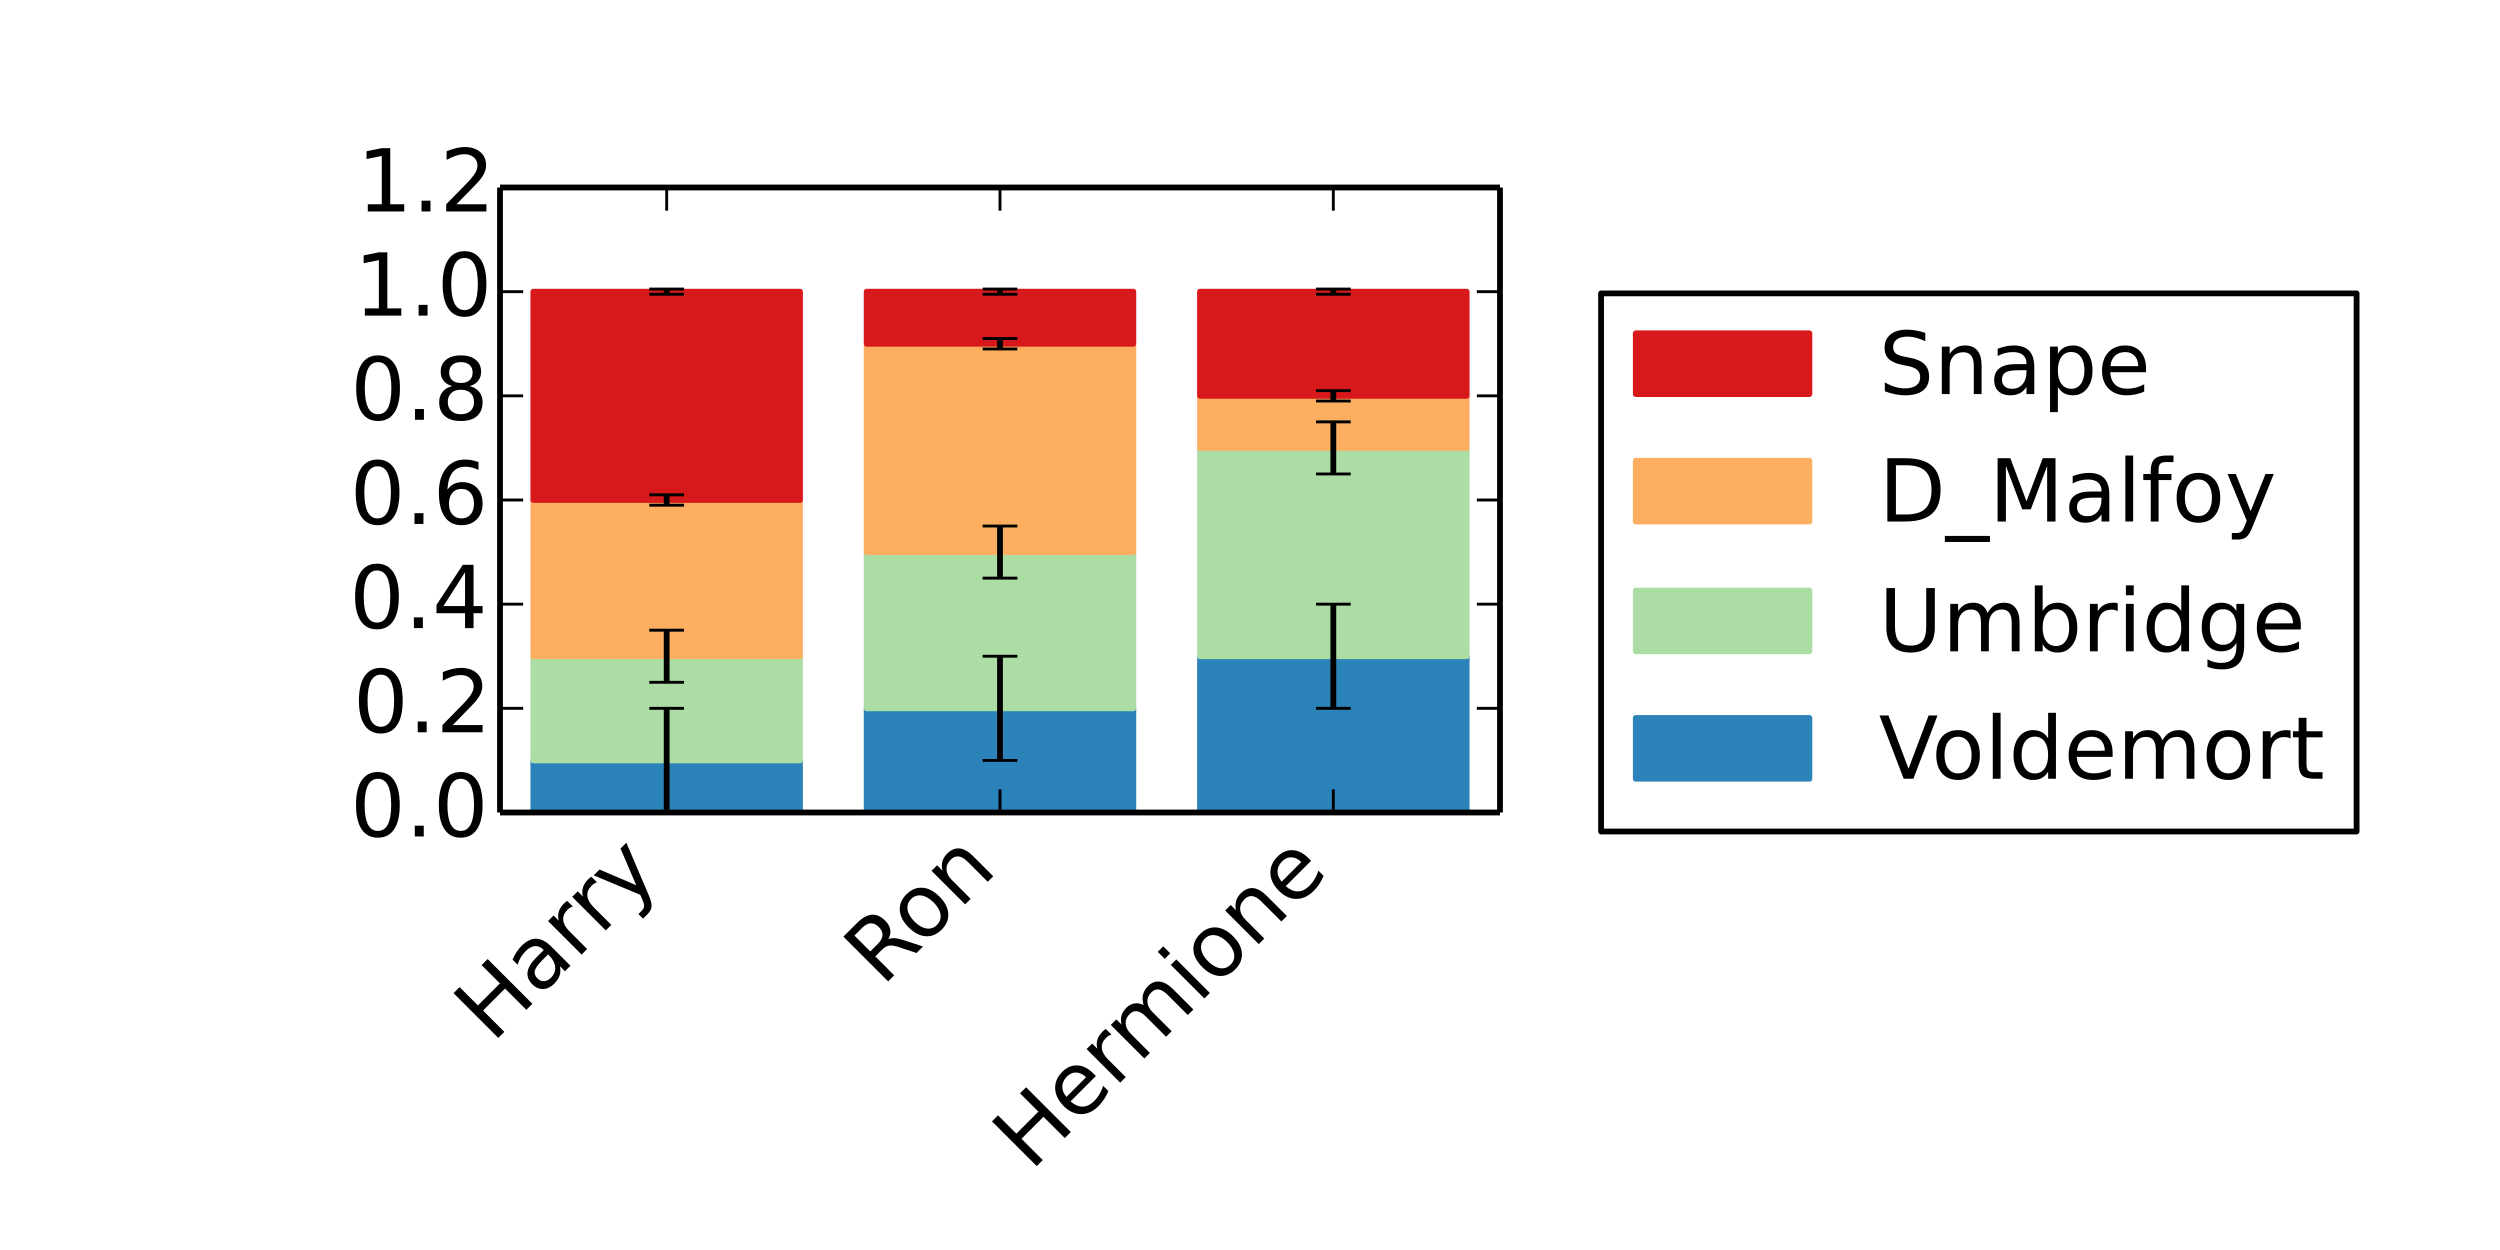 <?xml version="1.0" encoding="utf-8" standalone="no"?>
<!DOCTYPE svg PUBLIC "-//W3C//DTD SVG 1.1//EN"
  "http://www.w3.org/Graphics/SVG/1.1/DTD/svg11.dtd">
<!-- Created with matplotlib (http://matplotlib.org/) -->
<svg height="216pt" version="1.1" viewBox="0 0 432 216" width="432pt" xmlns="http://www.w3.org/2000/svg" xmlns:xlink="http://www.w3.org/1999/xlink">
 <defs>
  <style type="text/css">
*{stroke-linecap:butt;stroke-linejoin:round;}
  </style>
 </defs>
 <g id="figure_1">
  <g id="patch_1">
   <path d="
M0 216
L432 216
L432 0
L0 0
z
" style="fill:#ffffff;"/>
  </g>
  <g id="axes_1">
   <g id="patch_2">
    <path d="
M86.4 140.4
L259.2 140.4
L259.2 32.4
L86.4 32.4
z
" style="fill:#ffffff;"/>
   </g>
   <g id="patch_3">
    <path clip-path="url(#p3def531245)" d="
M92.16 140.4
L138.24 140.4
L138.24 131.4
L92.16 131.4
z
" style="fill:#2b83ba;stroke:#2b83ba;"/>
   </g>
   <g id="patch_4">
    <path clip-path="url(#p3def531245)" d="
M149.76 140.4
L195.84 140.4
L195.84 122.4
L149.76 122.4
z
" style="fill:#2b83ba;stroke:#2b83ba;"/>
   </g>
   <g id="patch_5">
    <path clip-path="url(#p3def531245)" d="
M207.36 140.4
L253.44 140.4
L253.44 113.4
L207.36 113.4
z
" style="fill:#2b83ba;stroke:#2b83ba;"/>
   </g>
   <g id="patch_6">
    <path clip-path="url(#p3def531245)" d="
M92.16 131.4
L138.24 131.4
L138.24 113.4
L92.16 113.4
z
" style="fill:#abdda4;stroke:#abdda4;"/>
   </g>
   <g id="patch_7">
    <path clip-path="url(#p3def531245)" d="
M149.76 122.4
L195.84 122.4
L195.84 95.4
L149.76 95.4
z
" style="fill:#abdda4;stroke:#abdda4;"/>
   </g>
   <g id="patch_8">
    <path clip-path="url(#p3def531245)" d="
M207.36 113.4
L253.44 113.4
L253.44 77.4
L207.36 77.4
z
" style="fill:#abdda4;stroke:#abdda4;"/>
   </g>
   <g id="patch_9">
    <path clip-path="url(#p3def531245)" d="
M92.16 113.4
L138.24 113.4
L138.24 86.4
L92.16 86.4
z
" style="fill:#fdae61;stroke:#fdae61;"/>
   </g>
   <g id="patch_10">
    <path clip-path="url(#p3def531245)" d="
M149.76 95.4
L195.84 95.4
L195.84 59.4
L149.76 59.4
z
" style="fill:#fdae61;stroke:#fdae61;"/>
   </g>
   <g id="patch_11">
    <path clip-path="url(#p3def531245)" d="
M207.36 77.4
L253.44 77.4
L253.44 68.4
L207.36 68.4
z
" style="fill:#fdae61;stroke:#fdae61;"/>
   </g>
   <g id="patch_12">
    <path clip-path="url(#p3def531245)" d="
M92.16 86.4
L138.24 86.4
L138.24 50.4
L92.16 50.4
z
" style="fill:#d7191c;stroke:#d7191c;"/>
   </g>
   <g id="patch_13">
    <path clip-path="url(#p3def531245)" d="
M149.76 59.4
L195.84 59.4
L195.84 50.4
L149.76 50.4
z
" style="fill:#d7191c;stroke:#d7191c;"/>
   </g>
   <g id="patch_14">
    <path clip-path="url(#p3def531245)" d="
M207.36 68.4
L253.44 68.4
L253.44 50.4
L207.36 50.4
z
" style="fill:#d7191c;stroke:#d7191c;"/>
   </g>
   <g id="LineCollection_1">
    <defs>
     <path d="
M115.2 -75.6
L115.2 -93.6" id="C0_0_e98a245f7b"/>
     <path d="
M172.8 -84.6
L172.8 -102.6" id="C0_1_cd72f1c1bf"/>
     <path d="
M230.4 -93.6
L230.4 -111.6" id="C0_2_489c707bd3"/>
    </defs>
    <g clip-path="url(#p3def531245)">
     <use style="fill:none;stroke:#000000;" x="0.0" xlink:href="#C0_0_e98a245f7b" y="216.0"/>
    </g>
    <g clip-path="url(#p3def531245)">
     <use style="fill:none;stroke:#000000;" x="0.0" xlink:href="#C0_1_cd72f1c1bf" y="216.0"/>
    </g>
    <g clip-path="url(#p3def531245)">
     <use style="fill:none;stroke:#000000;" x="0.0" xlink:href="#C0_2_489c707bd3" y="216.0"/>
    </g>
   </g>
   <g id="LineCollection_2">
    <defs>
     <path d="
M115.2 -98.1
L115.2 -107.1" id="C1_0_5de318c19c"/>
     <path d="
M172.8 -116.1
L172.8 -125.1" id="C1_1_32ecaf8433"/>
     <path d="
M230.4 -134.1
L230.4 -143.1" id="C1_2_8df26175ef"/>
    </defs>
    <g clip-path="url(#p3def531245)">
     <use style="fill:none;stroke:#000000;" x="0.0" xlink:href="#C1_0_5de318c19c" y="216.0"/>
    </g>
    <g clip-path="url(#p3def531245)">
     <use style="fill:none;stroke:#000000;" x="0.0" xlink:href="#C1_1_32ecaf8433" y="216.0"/>
    </g>
    <g clip-path="url(#p3def531245)">
     <use style="fill:none;stroke:#000000;" x="0.0" xlink:href="#C1_2_8df26175ef" y="216.0"/>
    </g>
   </g>
   <g id="LineCollection_3">
    <defs>
     <path d="
M115.2 -128.7
L115.2 -130.5" id="C2_0_6df9c77723"/>
     <path d="
M172.8 -155.7
L172.8 -157.5" id="C2_1_a529b15192"/>
     <path d="
M230.4 -146.7
L230.4 -148.5" id="C2_2_120168fdb9"/>
    </defs>
    <g clip-path="url(#p3def531245)">
     <use style="fill:none;stroke:#000000;" x="0.0" xlink:href="#C2_0_6df9c77723" y="216.0"/>
    </g>
    <g clip-path="url(#p3def531245)">
     <use style="fill:none;stroke:#000000;" x="0.0" xlink:href="#C2_1_a529b15192" y="216.0"/>
    </g>
    <g clip-path="url(#p3def531245)">
     <use style="fill:none;stroke:#000000;" x="0.0" xlink:href="#C2_2_120168fdb9" y="216.0"/>
    </g>
   </g>
   <g id="LineCollection_4">
    <defs>
     <path d="
M115.2 -165.15
L115.2 -166.05" id="C3_0_a282ef9059"/>
     <path d="
M172.8 -165.15
L172.8 -166.05" id="C3_1_e8ec425379"/>
     <path d="
M230.4 -165.15
L230.4 -166.05" id="C3_2_1ae2024e5a"/>
    </defs>
    <g clip-path="url(#p3def531245)">
     <use style="fill:none;stroke:#000000;" x="0.0" xlink:href="#C3_0_a282ef9059" y="216.0"/>
    </g>
    <g clip-path="url(#p3def531245)">
     <use style="fill:none;stroke:#000000;" x="0.0" xlink:href="#C3_1_e8ec425379" y="216.0"/>
    </g>
    <g clip-path="url(#p3def531245)">
     <use style="fill:none;stroke:#000000;" x="0.0" xlink:href="#C3_2_1ae2024e5a" y="216.0"/>
    </g>
   </g>
   <g id="line2d_1">
    <defs>
     <path d="
M3 1.83697e-16
L-3 -1.83697e-16" id="m81edfc9aba" style="stroke:#000000;stroke-width:0.5;"/>
    </defs>
    <g clip-path="url(#p3def531245)">
     <use style="stroke:#000000;stroke-width:0.5;" x="115.2" xlink:href="#m81edfc9aba" y="140.4"/>
     <use style="stroke:#000000;stroke-width:0.5;" x="172.8" xlink:href="#m81edfc9aba" y="131.4"/>
     <use style="stroke:#000000;stroke-width:0.5;" x="230.4" xlink:href="#m81edfc9aba" y="122.4"/>
    </g>
   </g>
   <g id="line2d_2">
    <g clip-path="url(#p3def531245)">
     <use style="stroke:#000000;stroke-width:0.5;" x="115.2" xlink:href="#m81edfc9aba" y="122.4"/>
     <use style="stroke:#000000;stroke-width:0.5;" x="172.8" xlink:href="#m81edfc9aba" y="113.4"/>
     <use style="stroke:#000000;stroke-width:0.5;" x="230.4" xlink:href="#m81edfc9aba" y="104.4"/>
    </g>
   </g>
   <g id="line2d_3">
    <g clip-path="url(#p3def531245)">
     <use style="stroke:#000000;stroke-width:0.5;" x="115.2" xlink:href="#m81edfc9aba" y="117.9"/>
     <use style="stroke:#000000;stroke-width:0.5;" x="172.8" xlink:href="#m81edfc9aba" y="99.9"/>
     <use style="stroke:#000000;stroke-width:0.5;" x="230.4" xlink:href="#m81edfc9aba" y="81.9"/>
    </g>
   </g>
   <g id="line2d_4">
    <g clip-path="url(#p3def531245)">
     <use style="stroke:#000000;stroke-width:0.5;" x="115.2" xlink:href="#m81edfc9aba" y="108.9"/>
     <use style="stroke:#000000;stroke-width:0.5;" x="172.8" xlink:href="#m81edfc9aba" y="90.9"/>
     <use style="stroke:#000000;stroke-width:0.5;" x="230.4" xlink:href="#m81edfc9aba" y="72.9"/>
    </g>
   </g>
   <g id="line2d_5">
    <g clip-path="url(#p3def531245)">
     <use style="stroke:#000000;stroke-width:0.5;" x="115.2" xlink:href="#m81edfc9aba" y="87.3"/>
     <use style="stroke:#000000;stroke-width:0.5;" x="172.8" xlink:href="#m81edfc9aba" y="60.3"/>
     <use style="stroke:#000000;stroke-width:0.5;" x="230.4" xlink:href="#m81edfc9aba" y="69.3"/>
    </g>
   </g>
   <g id="line2d_6">
    <g clip-path="url(#p3def531245)">
     <use style="stroke:#000000;stroke-width:0.5;" x="115.2" xlink:href="#m81edfc9aba" y="85.5"/>
     <use style="stroke:#000000;stroke-width:0.5;" x="172.8" xlink:href="#m81edfc9aba" y="58.5"/>
     <use style="stroke:#000000;stroke-width:0.5;" x="230.4" xlink:href="#m81edfc9aba" y="67.5"/>
    </g>
   </g>
   <g id="line2d_7">
    <g clip-path="url(#p3def531245)">
     <use style="stroke:#000000;stroke-width:0.5;" x="115.2" xlink:href="#m81edfc9aba" y="50.85"/>
     <use style="stroke:#000000;stroke-width:0.5;" x="172.8" xlink:href="#m81edfc9aba" y="50.85"/>
     <use style="stroke:#000000;stroke-width:0.5;" x="230.4" xlink:href="#m81edfc9aba" y="50.85"/>
    </g>
   </g>
   <g id="line2d_8">
    <g clip-path="url(#p3def531245)">
     <use style="stroke:#000000;stroke-width:0.5;" x="115.2" xlink:href="#m81edfc9aba" y="49.95"/>
     <use style="stroke:#000000;stroke-width:0.5;" x="172.8" xlink:href="#m81edfc9aba" y="49.95"/>
     <use style="stroke:#000000;stroke-width:0.5;" x="230.4" xlink:href="#m81edfc9aba" y="49.95"/>
    </g>
   </g>
   <g id="matplotlib.axis_1">
    <g id="xtick_1">
     <g id="line2d_9">
      <defs>
       <path d="
M0 0
L0 -4" id="m93b0483c22" style="stroke:#000000;stroke-width:0.5;"/>
      </defs>
      <g>
       <use style="stroke:#000000;stroke-width:0.5;" x="115.2" xlink:href="#m93b0483c22" y="140.4"/>
      </g>
     </g>
     <g id="line2d_10">
      <defs>
       <path d="
M0 0
L0 4" id="m741efc42ff" style="stroke:#000000;stroke-width:0.5;"/>
      </defs>
      <g>
       <use style="stroke:#000000;stroke-width:0.5;" x="115.2" xlink:href="#m741efc42ff" y="32.4"/>
      </g>
     </g>
     <g id="text_1">
      <!-- Harry -->
      <defs>
       <path d="
M41.109 46.297
Q39.594 47.172 37.812 47.578
Q36.031 48 33.891 48
Q26.266 48 22.188 43.047
Q18.109 38.094 18.109 28.812
L18.109 0
L9.078 0
L9.078 54.688
L18.109 54.688
L18.109 46.188
Q20.953 51.172 25.484 53.578
Q30.031 56 36.531 56
Q37.453 56 38.578 55.875
Q39.703 55.766 41.062 55.516
z
" id="BitstreamVeraSans-Roman-72"/>
       <path d="
M32.172 -5.078
Q28.375 -14.844 24.75 -17.812
Q21.141 -20.797 15.094 -20.797
L7.906 -20.797
L7.906 -13.281
L13.188 -13.281
Q16.891 -13.281 18.938 -11.516
Q21 -9.766 23.484 -3.219
L25.094 0.875
L2.984 54.688
L12.5 54.688
L29.594 11.922
L46.688 54.688
L56.203 54.688
z
" id="BitstreamVeraSans-Roman-79"/>
       <path d="
M34.281 27.484
Q23.391 27.484 19.188 25
Q14.984 22.516 14.984 16.5
Q14.984 11.719 18.141 8.906
Q21.297 6.109 26.703 6.109
Q34.188 6.109 38.703 11.406
Q43.219 16.703 43.219 25.484
L43.219 27.484
z

M52.203 31.203
L52.203 0
L43.219 0
L43.219 8.297
Q40.141 3.328 35.547 0.953
Q30.953 -1.422 24.312 -1.422
Q15.922 -1.422 10.953 3.297
Q6 8.016 6 15.922
Q6 25.141 12.172 29.828
Q18.359 34.516 30.609 34.516
L43.219 34.516
L43.219 35.406
Q43.219 41.609 39.141 45
Q35.062 48.391 27.688 48.391
Q23 48.391 18.547 47.266
Q14.109 46.141 10.016 43.891
L10.016 52.203
Q14.938 54.109 19.578 55.047
Q24.219 56 28.609 56
Q40.484 56 46.344 49.844
Q52.203 43.703 52.203 31.203" id="BitstreamVeraSans-Roman-61"/>
       <path d="
M9.812 72.906
L19.672 72.906
L19.672 43.016
L55.516 43.016
L55.516 72.906
L65.375 72.906
L65.375 0
L55.516 0
L55.516 34.719
L19.672 34.719
L19.672 0
L9.812 0
z
" id="BitstreamVeraSans-Roman-48"/>
      </defs>
      <g transform="translate(85.062 180.391)rotate(-45.0)scale(0.15 -0.15)">
       <use xlink:href="#BitstreamVeraSans-Roman-48"/>
       <use x="75.195" xlink:href="#BitstreamVeraSans-Roman-61"/>
       <use x="136.475" xlink:href="#BitstreamVeraSans-Roman-72"/>
       <use x="175.838" xlink:href="#BitstreamVeraSans-Roman-72"/>
       <use x="216.951" xlink:href="#BitstreamVeraSans-Roman-79"/>
      </g>
     </g>
    </g>
    <g id="xtick_2">
     <g id="line2d_11">
      <g>
       <use style="stroke:#000000;stroke-width:0.5;" x="172.8" xlink:href="#m93b0483c22" y="140.4"/>
      </g>
     </g>
     <g id="line2d_12">
      <g>
       <use style="stroke:#000000;stroke-width:0.5;" x="172.8" xlink:href="#m741efc42ff" y="32.4"/>
      </g>
     </g>
     <g id="text_2">
      <!-- Ron -->
      <defs>
       <path d="
M54.891 33.016
L54.891 0
L45.906 0
L45.906 32.719
Q45.906 40.484 42.875 44.328
Q39.844 48.188 33.797 48.188
Q26.516 48.188 22.312 43.547
Q18.109 38.922 18.109 30.906
L18.109 0
L9.078 0
L9.078 54.688
L18.109 54.688
L18.109 46.188
Q21.344 51.125 25.703 53.562
Q30.078 56 35.797 56
Q45.219 56 50.047 50.172
Q54.891 44.344 54.891 33.016" id="BitstreamVeraSans-Roman-6e"/>
       <path d="
M44.391 34.188
Q47.562 33.109 50.562 29.594
Q53.562 26.078 56.594 19.922
L66.609 0
L56 0
L46.688 18.703
Q43.062 26.031 39.672 28.422
Q36.281 30.812 30.422 30.812
L19.672 30.812
L19.672 0
L9.812 0
L9.812 72.906
L32.078 72.906
Q44.578 72.906 50.734 67.672
Q56.891 62.453 56.891 51.906
Q56.891 45.016 53.688 40.469
Q50.484 35.938 44.391 34.188
M19.672 64.797
L19.672 38.922
L32.078 38.922
Q39.203 38.922 42.844 42.219
Q46.484 45.516 46.484 51.906
Q46.484 58.297 42.844 61.547
Q39.203 64.797 32.078 64.797
z
" id="BitstreamVeraSans-Roman-52"/>
       <path d="
M30.609 48.391
Q23.391 48.391 19.188 42.75
Q14.984 37.109 14.984 27.297
Q14.984 17.484 19.156 11.844
Q23.344 6.203 30.609 6.203
Q37.797 6.203 41.984 11.859
Q46.188 17.531 46.188 27.297
Q46.188 37.016 41.984 42.703
Q37.797 48.391 30.609 48.391
M30.609 56
Q42.328 56 49.016 48.375
Q55.719 40.766 55.719 27.297
Q55.719 13.875 49.016 6.219
Q42.328 -1.422 30.609 -1.422
Q18.844 -1.422 12.172 6.219
Q5.516 13.875 5.516 27.297
Q5.516 40.766 12.172 48.375
Q18.844 56 30.609 56" id="BitstreamVeraSans-Roman-6f"/>
      </defs>
      <g transform="translate(152.43 170.623)rotate(-45.0)scale(0.15 -0.15)">
       <use xlink:href="#BitstreamVeraSans-Roman-52"/>
       <use x="64.982" xlink:href="#BitstreamVeraSans-Roman-6f"/>
       <use x="126.164" xlink:href="#BitstreamVeraSans-Roman-6e"/>
      </g>
     </g>
    </g>
    <g id="xtick_3">
     <g id="line2d_13">
      <g>
       <use style="stroke:#000000;stroke-width:0.5;" x="230.4" xlink:href="#m93b0483c22" y="140.4"/>
      </g>
     </g>
     <g id="line2d_14">
      <g>
       <use style="stroke:#000000;stroke-width:0.5;" x="230.4" xlink:href="#m741efc42ff" y="32.4"/>
      </g>
     </g>
     <g id="text_3">
      <!-- Hermione -->
      <defs>
       <path d="
M56.203 29.594
L56.203 25.203
L14.891 25.203
Q15.484 15.922 20.484 11.062
Q25.484 6.203 34.422 6.203
Q39.594 6.203 44.453 7.469
Q49.312 8.734 54.109 11.281
L54.109 2.781
Q49.266 0.734 44.188 -0.344
Q39.109 -1.422 33.891 -1.422
Q20.797 -1.422 13.156 6.188
Q5.516 13.812 5.516 26.812
Q5.516 40.234 12.766 48.109
Q20.016 56 32.328 56
Q43.359 56 49.781 48.891
Q56.203 41.797 56.203 29.594
M47.219 32.234
Q47.125 39.594 43.094 43.984
Q39.062 48.391 32.422 48.391
Q24.906 48.391 20.391 44.141
Q15.875 39.891 15.188 32.172
z
" id="BitstreamVeraSans-Roman-65"/>
       <path d="
M52 44.188
Q55.375 50.25 60.062 53.125
Q64.75 56 71.094 56
Q79.641 56 84.281 50.016
Q88.922 44.047 88.922 33.016
L88.922 0
L79.891 0
L79.891 32.719
Q79.891 40.578 77.094 44.375
Q74.312 48.188 68.609 48.188
Q61.625 48.188 57.562 43.547
Q53.516 38.922 53.516 30.906
L53.516 0
L44.484 0
L44.484 32.719
Q44.484 40.625 41.703 44.406
Q38.922 48.188 33.109 48.188
Q26.219 48.188 22.156 43.531
Q18.109 38.875 18.109 30.906
L18.109 0
L9.078 0
L9.078 54.688
L18.109 54.688
L18.109 46.188
Q21.188 51.219 25.484 53.609
Q29.781 56 35.688 56
Q41.656 56 45.828 52.969
Q50 49.953 52 44.188" id="BitstreamVeraSans-Roman-6d"/>
       <path d="
M9.422 54.688
L18.406 54.688
L18.406 0
L9.422 0
z

M9.422 75.984
L18.406 75.984
L18.406 64.594
L9.422 64.594
z
" id="BitstreamVeraSans-Roman-69"/>
      </defs>
      <g transform="translate(178.106 202.547)rotate(-45.0)scale(0.15 -0.15)">
       <use xlink:href="#BitstreamVeraSans-Roman-48"/>
       <use x="75.195" xlink:href="#BitstreamVeraSans-Roman-65"/>
       <use x="136.719" xlink:href="#BitstreamVeraSans-Roman-72"/>
       <use x="176.082" xlink:href="#BitstreamVeraSans-Roman-6d"/>
       <use x="273.494" xlink:href="#BitstreamVeraSans-Roman-69"/>
       <use x="301.277" xlink:href="#BitstreamVeraSans-Roman-6f"/>
       <use x="362.459" xlink:href="#BitstreamVeraSans-Roman-6e"/>
       <use x="425.838" xlink:href="#BitstreamVeraSans-Roman-65"/>
      </g>
     </g>
    </g>
   </g>
   <g id="matplotlib.axis_2">
    <g id="ytick_1">
     <g id="line2d_15">
      <defs>
       <path d="
M0 0
L4 0" id="m728421d6d4" style="stroke:#000000;stroke-width:0.5;"/>
      </defs>
      <g>
       <use style="stroke:#000000;stroke-width:0.5;" x="86.4" xlink:href="#m728421d6d4" y="140.4"/>
      </g>
     </g>
     <g id="line2d_16">
      <defs>
       <path d="
M0 0
L-4 0" id="mcb0005524f" style="stroke:#000000;stroke-width:0.5;"/>
      </defs>
      <g>
       <use style="stroke:#000000;stroke-width:0.5;" x="259.2" xlink:href="#mcb0005524f" y="140.4"/>
      </g>
     </g>
     <g id="text_4">
      <!-- 0.0 -->
      <defs>
       <path d="
M31.781 66.406
Q24.172 66.406 20.328 58.906
Q16.5 51.422 16.5 36.375
Q16.5 21.391 20.328 13.891
Q24.172 6.391 31.781 6.391
Q39.453 6.391 43.281 13.891
Q47.125 21.391 47.125 36.375
Q47.125 51.422 43.281 58.906
Q39.453 66.406 31.781 66.406
M31.781 74.219
Q44.047 74.219 50.516 64.516
Q56.984 54.828 56.984 36.375
Q56.984 17.969 50.516 8.266
Q44.047 -1.422 31.781 -1.422
Q19.531 -1.422 13.062 8.266
Q6.594 17.969 6.594 36.375
Q6.594 54.828 13.062 64.516
Q19.531 74.219 31.781 74.219" id="BitstreamVeraSans-Roman-30"/>
       <path d="
M10.688 12.406
L21 12.406
L21 0
L10.688 0
z
" id="BitstreamVeraSans-Roman-2e"/>
      </defs>
      <g transform="translate(60.53 144.539)scale(0.15 -0.15)">
       <use xlink:href="#BitstreamVeraSans-Roman-30"/>
       <use x="63.623" xlink:href="#BitstreamVeraSans-Roman-2e"/>
       <use x="95.41" xlink:href="#BitstreamVeraSans-Roman-30"/>
      </g>
     </g>
    </g>
    <g id="ytick_2">
     <g id="line2d_17">
      <g>
       <use style="stroke:#000000;stroke-width:0.5;" x="86.4" xlink:href="#m728421d6d4" y="122.4"/>
      </g>
     </g>
     <g id="line2d_18">
      <g>
       <use style="stroke:#000000;stroke-width:0.5;" x="259.2" xlink:href="#mcb0005524f" y="122.4"/>
      </g>
     </g>
     <g id="text_5">
      <!-- 0.2 -->
      <defs>
       <path d="
M19.188 8.297
L53.609 8.297
L53.609 0
L7.328 0
L7.328 8.297
Q12.938 14.109 22.625 23.891
Q32.328 33.688 34.812 36.531
Q39.547 41.844 41.422 45.531
Q43.312 49.219 43.312 52.781
Q43.312 58.594 39.234 62.25
Q35.156 65.922 28.609 65.922
Q23.969 65.922 18.812 64.312
Q13.672 62.703 7.812 59.422
L7.812 69.391
Q13.766 71.781 18.938 73
Q24.125 74.219 28.422 74.219
Q39.75 74.219 46.484 68.547
Q53.219 62.891 53.219 53.422
Q53.219 48.922 51.531 44.891
Q49.859 40.875 45.406 35.406
Q44.188 33.984 37.641 27.219
Q31.109 20.453 19.188 8.297" id="BitstreamVeraSans-Roman-32"/>
      </defs>
      <g transform="translate(61.037 126.539)scale(0.15 -0.15)">
       <use xlink:href="#BitstreamVeraSans-Roman-30"/>
       <use x="63.623" xlink:href="#BitstreamVeraSans-Roman-2e"/>
       <use x="95.41" xlink:href="#BitstreamVeraSans-Roman-32"/>
      </g>
     </g>
    </g>
    <g id="ytick_3">
     <g id="line2d_19">
      <g>
       <use style="stroke:#000000;stroke-width:0.5;" x="86.4" xlink:href="#m728421d6d4" y="104.4"/>
      </g>
     </g>
     <g id="line2d_20">
      <g>
       <use style="stroke:#000000;stroke-width:0.5;" x="259.2" xlink:href="#mcb0005524f" y="104.4"/>
      </g>
     </g>
     <g id="text_6">
      <!-- 0.4 -->
      <defs>
       <path d="
M37.797 64.312
L12.891 25.391
L37.797 25.391
z

M35.203 72.906
L47.609 72.906
L47.609 25.391
L58.016 25.391
L58.016 17.188
L47.609 17.188
L47.609 0
L37.797 0
L37.797 17.188
L4.891 17.188
L4.891 26.703
z
" id="BitstreamVeraSans-Roman-34"/>
      </defs>
      <g transform="translate(60.376 108.539)scale(0.15 -0.15)">
       <use xlink:href="#BitstreamVeraSans-Roman-30"/>
       <use x="63.623" xlink:href="#BitstreamVeraSans-Roman-2e"/>
       <use x="95.41" xlink:href="#BitstreamVeraSans-Roman-34"/>
      </g>
     </g>
    </g>
    <g id="ytick_4">
     <g id="line2d_21">
      <g>
       <use style="stroke:#000000;stroke-width:0.5;" x="86.4" xlink:href="#m728421d6d4" y="86.4"/>
      </g>
     </g>
     <g id="line2d_22">
      <g>
       <use style="stroke:#000000;stroke-width:0.5;" x="259.2" xlink:href="#mcb0005524f" y="86.4"/>
      </g>
     </g>
     <g id="text_7">
      <!-- 0.6 -->
      <defs>
       <path d="
M33.016 40.375
Q26.375 40.375 22.484 35.828
Q18.609 31.297 18.609 23.391
Q18.609 15.531 22.484 10.953
Q26.375 6.391 33.016 6.391
Q39.656 6.391 43.531 10.953
Q47.406 15.531 47.406 23.391
Q47.406 31.297 43.531 35.828
Q39.656 40.375 33.016 40.375
M52.594 71.297
L52.594 62.312
Q48.875 64.062 45.094 64.984
Q41.312 65.922 37.594 65.922
Q27.828 65.922 22.672 59.328
Q17.531 52.734 16.797 39.406
Q19.672 43.656 24.016 45.922
Q28.375 48.188 33.594 48.188
Q44.578 48.188 50.953 41.516
Q57.328 34.859 57.328 23.391
Q57.328 12.156 50.688 5.359
Q44.047 -1.422 33.016 -1.422
Q20.359 -1.422 13.672 8.266
Q6.984 17.969 6.984 36.375
Q6.984 53.656 15.188 63.938
Q23.391 74.219 37.203 74.219
Q40.922 74.219 44.703 73.484
Q48.484 72.75 52.594 71.297" id="BitstreamVeraSans-Roman-36"/>
      </defs>
      <g transform="translate(60.479 90.539)scale(0.15 -0.15)">
       <use xlink:href="#BitstreamVeraSans-Roman-30"/>
       <use x="63.623" xlink:href="#BitstreamVeraSans-Roman-2e"/>
       <use x="95.41" xlink:href="#BitstreamVeraSans-Roman-36"/>
      </g>
     </g>
    </g>
    <g id="ytick_5">
     <g id="line2d_23">
      <g>
       <use style="stroke:#000000;stroke-width:0.5;" x="86.4" xlink:href="#m728421d6d4" y="68.4"/>
      </g>
     </g>
     <g id="line2d_24">
      <g>
       <use style="stroke:#000000;stroke-width:0.5;" x="259.2" xlink:href="#mcb0005524f" y="68.4"/>
      </g>
     </g>
     <g id="text_8">
      <!-- 0.8 -->
      <defs>
       <path d="
M31.781 34.625
Q24.75 34.625 20.719 30.859
Q16.703 27.094 16.703 20.516
Q16.703 13.922 20.719 10.156
Q24.75 6.391 31.781 6.391
Q38.812 6.391 42.859 10.172
Q46.922 13.969 46.922 20.516
Q46.922 27.094 42.891 30.859
Q38.875 34.625 31.781 34.625
M21.922 38.812
Q15.578 40.375 12.031 44.719
Q8.5 49.078 8.5 55.328
Q8.5 64.062 14.719 69.141
Q20.953 74.219 31.781 74.219
Q42.672 74.219 48.875 69.141
Q55.078 64.062 55.078 55.328
Q55.078 49.078 51.531 44.719
Q48 40.375 41.703 38.812
Q48.828 37.156 52.797 32.312
Q56.781 27.484 56.781 20.516
Q56.781 9.906 50.312 4.234
Q43.844 -1.422 31.781 -1.422
Q19.734 -1.422 13.25 4.234
Q6.781 9.906 6.781 20.516
Q6.781 27.484 10.781 32.312
Q14.797 37.156 21.922 38.812
M18.312 54.391
Q18.312 48.734 21.844 45.562
Q25.391 42.391 31.781 42.391
Q38.141 42.391 41.719 45.562
Q45.312 48.734 45.312 54.391
Q45.312 60.062 41.719 63.234
Q38.141 66.406 31.781 66.406
Q25.391 66.406 21.844 63.234
Q18.312 60.062 18.312 54.391" id="BitstreamVeraSans-Roman-38"/>
      </defs>
      <g transform="translate(60.561 72.539)scale(0.15 -0.15)">
       <use xlink:href="#BitstreamVeraSans-Roman-30"/>
       <use x="63.623" xlink:href="#BitstreamVeraSans-Roman-2e"/>
       <use x="95.41" xlink:href="#BitstreamVeraSans-Roman-38"/>
      </g>
     </g>
    </g>
    <g id="ytick_6">
     <g id="line2d_25">
      <g>
       <use style="stroke:#000000;stroke-width:0.5;" x="86.4" xlink:href="#m728421d6d4" y="50.4"/>
      </g>
     </g>
     <g id="line2d_26">
      <g>
       <use style="stroke:#000000;stroke-width:0.5;" x="259.2" xlink:href="#mcb0005524f" y="50.4"/>
      </g>
     </g>
     <g id="text_9">
      <!-- 1.0 -->
      <defs>
       <path d="
M12.406 8.297
L28.516 8.297
L28.516 63.922
L10.984 60.406
L10.984 69.391
L28.422 72.906
L38.281 72.906
L38.281 8.297
L54.391 8.297
L54.391 0
L12.406 0
z
" id="BitstreamVeraSans-Roman-31"/>
      </defs>
      <g transform="translate(61.189 54.539)scale(0.15 -0.15)">
       <use xlink:href="#BitstreamVeraSans-Roman-31"/>
       <use x="63.623" xlink:href="#BitstreamVeraSans-Roman-2e"/>
       <use x="95.41" xlink:href="#BitstreamVeraSans-Roman-30"/>
      </g>
     </g>
    </g>
    <g id="ytick_7">
     <g id="line2d_27">
      <g>
       <use style="stroke:#000000;stroke-width:0.5;" x="86.4" xlink:href="#m728421d6d4" y="32.4"/>
      </g>
     </g>
     <g id="line2d_28">
      <g>
       <use style="stroke:#000000;stroke-width:0.5;" x="259.2" xlink:href="#mcb0005524f" y="32.4"/>
      </g>
     </g>
     <g id="text_10">
      <!-- 1.2 -->
      <g transform="translate(61.695 36.539)scale(0.15 -0.15)">
       <use xlink:href="#BitstreamVeraSans-Roman-31"/>
       <use x="63.623" xlink:href="#BitstreamVeraSans-Roman-2e"/>
       <use x="95.41" xlink:href="#BitstreamVeraSans-Roman-32"/>
      </g>
     </g>
    </g>
   </g>
   <g id="patch_15">
    <path d="
M86.4 32.4
L259.2 32.4" style="fill:none;stroke:#000000;"/>
   </g>
   <g id="patch_16">
    <path d="
M259.2 140.4
L259.2 32.4" style="fill:none;stroke:#000000;"/>
   </g>
   <g id="patch_17">
    <path d="
M86.4 140.4
L259.2 140.4" style="fill:none;stroke:#000000;"/>
   </g>
   <g id="patch_18">
    <path d="
M86.4 140.4
L86.4 32.4" style="fill:none;stroke:#000000;"/>
   </g>
   <g id="legend_1">
    <g id="patch_19">
     <path d="
M276.664 143.686
L407.22 143.686
L407.22 50.7
L276.664 50.7
L276.664 143.686
z
" style="fill:#ffffff;stroke:#000000;"/>
    </g>
    <g id="patch_20">
     <path d="
M282.664 68.098
L312.664 68.098
L312.664 57.598
L282.664 57.598
z
" style="fill:#d7191c;stroke:#d7191c;"/>
    </g>
    <g id="text_11">
     <!-- Snape -->
     <defs>
      <path d="
M53.516 70.516
L53.516 60.891
Q47.906 63.578 42.922 64.891
Q37.938 66.219 33.297 66.219
Q25.25 66.219 20.875 63.094
Q16.5 59.969 16.5 54.203
Q16.5 49.359 19.406 46.891
Q22.312 44.438 30.422 42.922
L36.375 41.703
Q47.406 39.594 52.656 34.297
Q57.906 29 57.906 20.125
Q57.906 9.516 50.797 4.047
Q43.703 -1.422 29.984 -1.422
Q24.812 -1.422 18.969 -0.25
Q13.141 0.922 6.891 3.219
L6.891 13.375
Q12.891 10.016 18.656 8.297
Q24.422 6.594 29.984 6.594
Q38.422 6.594 43.016 9.906
Q47.609 13.234 47.609 19.391
Q47.609 24.75 44.312 27.781
Q41.016 30.812 33.5 32.328
L27.484 33.5
Q16.453 35.688 11.516 40.375
Q6.594 45.062 6.594 53.422
Q6.594 63.094 13.406 68.656
Q20.219 74.219 32.172 74.219
Q37.312 74.219 42.625 73.281
Q47.953 72.359 53.516 70.516" id="BitstreamVeraSans-Roman-53"/>
      <path d="
M18.109 8.203
L18.109 -20.797
L9.078 -20.797
L9.078 54.688
L18.109 54.688
L18.109 46.391
Q20.953 51.266 25.266 53.625
Q29.594 56 35.594 56
Q45.562 56 51.781 48.094
Q58.016 40.188 58.016 27.297
Q58.016 14.406 51.781 6.484
Q45.562 -1.422 35.594 -1.422
Q29.594 -1.422 25.266 0.953
Q20.953 3.328 18.109 8.203
M48.688 27.297
Q48.688 37.203 44.609 42.844
Q40.531 48.484 33.406 48.484
Q26.266 48.484 22.188 42.844
Q18.109 37.203 18.109 27.297
Q18.109 17.391 22.188 11.75
Q26.266 6.109 33.406 6.109
Q40.531 6.109 44.609 11.75
Q48.688 17.391 48.688 27.297" id="BitstreamVeraSans-Roman-70"/>
     </defs>
     <g transform="translate(324.664 68.098)scale(0.15 -0.15)">
      <use xlink:href="#BitstreamVeraSans-Roman-53"/>
      <use x="63.477" xlink:href="#BitstreamVeraSans-Roman-6e"/>
      <use x="126.855" xlink:href="#BitstreamVeraSans-Roman-61"/>
      <use x="188.135" xlink:href="#BitstreamVeraSans-Roman-70"/>
      <use x="251.611" xlink:href="#BitstreamVeraSans-Roman-65"/>
     </g>
    </g>
    <g id="patch_21">
     <path d="
M282.664 90.115
L312.664 90.115
L312.664 79.615
L282.664 79.615
z
" style="fill:#fdae61;stroke:#fdae61;"/>
    </g>
    <g id="text_12">
     <!-- D_Malfoy -->
     <defs>
      <path d="
M9.812 72.906
L24.516 72.906
L43.109 23.297
L61.812 72.906
L76.516 72.906
L76.516 0
L66.891 0
L66.891 64.016
L48.094 14.016
L38.188 14.016
L19.391 64.016
L19.391 0
L9.812 0
z
" id="BitstreamVeraSans-Roman-4d"/>
      <path d="
M19.672 64.797
L19.672 8.109
L31.594 8.109
Q46.688 8.109 53.688 14.938
Q60.688 21.781 60.688 36.531
Q60.688 51.172 53.688 57.984
Q46.688 64.797 31.594 64.797
z

M9.812 72.906
L30.078 72.906
Q51.266 72.906 61.172 64.094
Q71.094 55.281 71.094 36.531
Q71.094 17.672 61.125 8.828
Q51.172 0 30.078 0
L9.812 0
z
" id="BitstreamVeraSans-Roman-44"/>
      <path d="
M37.109 75.984
L37.109 68.5
L28.516 68.5
Q23.688 68.5 21.797 66.547
Q19.922 64.594 19.922 59.516
L19.922 54.688
L34.719 54.688
L34.719 47.703
L19.922 47.703
L19.922 0
L10.891 0
L10.891 47.703
L2.297 47.703
L2.297 54.688
L10.891 54.688
L10.891 58.5
Q10.891 67.625 15.141 71.797
Q19.391 75.984 28.609 75.984
z
" id="BitstreamVeraSans-Roman-66"/>
      <path d="
M9.422 75.984
L18.406 75.984
L18.406 0
L9.422 0
z
" id="BitstreamVeraSans-Roman-6c"/>
      <path d="
M50.984 -16.609
L50.984 -23.578
L-0.984 -23.578
L-0.984 -16.609
z
" id="BitstreamVeraSans-Roman-5f"/>
     </defs>
     <g transform="translate(324.664 90.115)scale(0.15 -0.15)">
      <use xlink:href="#BitstreamVeraSans-Roman-44"/>
      <use x="77.002" xlink:href="#BitstreamVeraSans-Roman-5f"/>
      <use x="127.002" xlink:href="#BitstreamVeraSans-Roman-4d"/>
      <use x="213.281" xlink:href="#BitstreamVeraSans-Roman-61"/>
      <use x="274.561" xlink:href="#BitstreamVeraSans-Roman-6c"/>
      <use x="302.344" xlink:href="#BitstreamVeraSans-Roman-66"/>
      <use x="337.549" xlink:href="#BitstreamVeraSans-Roman-6f"/>
      <use x="398.73" xlink:href="#BitstreamVeraSans-Roman-79"/>
     </g>
    </g>
    <g id="patch_22">
     <path d="
M282.664 112.549
L312.664 112.549
L312.664 102.049
L282.664 102.049
z
" style="fill:#abdda4;stroke:#abdda4;"/>
    </g>
    <g id="text_13">
     <!-- Umbridge -->
     <defs>
      <path d="
M45.406 46.391
L45.406 75.984
L54.391 75.984
L54.391 0
L45.406 0
L45.406 8.203
Q42.578 3.328 38.25 0.953
Q33.938 -1.422 27.875 -1.422
Q17.969 -1.422 11.734 6.484
Q5.516 14.406 5.516 27.297
Q5.516 40.188 11.734 48.094
Q17.969 56 27.875 56
Q33.938 56 38.25 53.625
Q42.578 51.266 45.406 46.391
M14.797 27.297
Q14.797 17.391 18.875 11.75
Q22.953 6.109 30.078 6.109
Q37.203 6.109 41.297 11.75
Q45.406 17.391 45.406 27.297
Q45.406 37.203 41.297 42.844
Q37.203 48.484 30.078 48.484
Q22.953 48.484 18.875 42.844
Q14.797 37.203 14.797 27.297" id="BitstreamVeraSans-Roman-64"/>
      <path d="
M45.406 27.984
Q45.406 37.75 41.375 43.109
Q37.359 48.484 30.078 48.484
Q22.859 48.484 18.828 43.109
Q14.797 37.75 14.797 27.984
Q14.797 18.266 18.828 12.891
Q22.859 7.516 30.078 7.516
Q37.359 7.516 41.375 12.891
Q45.406 18.266 45.406 27.984
M54.391 6.781
Q54.391 -7.172 48.188 -13.984
Q42 -20.797 29.203 -20.797
Q24.469 -20.797 20.266 -20.094
Q16.062 -19.391 12.109 -17.922
L12.109 -9.188
Q16.062 -11.328 19.922 -12.344
Q23.781 -13.375 27.781 -13.375
Q36.625 -13.375 41.016 -8.766
Q45.406 -4.156 45.406 5.172
L45.406 9.625
Q42.625 4.781 38.281 2.391
Q33.938 0 27.875 0
Q17.828 0 11.672 7.656
Q5.516 15.328 5.516 27.984
Q5.516 40.672 11.672 48.328
Q17.828 56 27.875 56
Q33.938 56 38.281 53.609
Q42.625 51.219 45.406 46.391
L45.406 54.688
L54.391 54.688
z
" id="BitstreamVeraSans-Roman-67"/>
      <path d="
M8.688 72.906
L18.609 72.906
L18.609 28.609
Q18.609 16.891 22.844 11.734
Q27.094 6.594 36.625 6.594
Q46.094 6.594 50.344 11.734
Q54.594 16.891 54.594 28.609
L54.594 72.906
L64.5 72.906
L64.5 27.391
Q64.5 13.141 57.438 5.859
Q50.391 -1.422 36.625 -1.422
Q22.797 -1.422 15.734 5.859
Q8.688 13.141 8.688 27.391
z
" id="BitstreamVeraSans-Roman-55"/>
      <path d="
M48.688 27.297
Q48.688 37.203 44.609 42.844
Q40.531 48.484 33.406 48.484
Q26.266 48.484 22.188 42.844
Q18.109 37.203 18.109 27.297
Q18.109 17.391 22.188 11.75
Q26.266 6.109 33.406 6.109
Q40.531 6.109 44.609 11.75
Q48.688 17.391 48.688 27.297
M18.109 46.391
Q20.953 51.266 25.266 53.625
Q29.594 56 35.594 56
Q45.562 56 51.781 48.094
Q58.016 40.188 58.016 27.297
Q58.016 14.406 51.781 6.484
Q45.562 -1.422 35.594 -1.422
Q29.594 -1.422 25.266 0.953
Q20.953 3.328 18.109 8.203
L18.109 0
L9.078 0
L9.078 75.984
L18.109 75.984
z
" id="BitstreamVeraSans-Roman-62"/>
     </defs>
     <g transform="translate(324.664 112.549)scale(0.15 -0.15)">
      <use xlink:href="#BitstreamVeraSans-Roman-55"/>
      <use x="73.193" xlink:href="#BitstreamVeraSans-Roman-6d"/>
      <use x="170.605" xlink:href="#BitstreamVeraSans-Roman-62"/>
      <use x="234.082" xlink:href="#BitstreamVeraSans-Roman-72"/>
      <use x="275.195" xlink:href="#BitstreamVeraSans-Roman-69"/>
      <use x="302.979" xlink:href="#BitstreamVeraSans-Roman-64"/>
      <use x="366.455" xlink:href="#BitstreamVeraSans-Roman-67"/>
      <use x="429.932" xlink:href="#BitstreamVeraSans-Roman-65"/>
     </g>
    </g>
    <g id="patch_23">
     <path d="
M282.664 134.566
L312.664 134.566
L312.664 124.066
L282.664 124.066
z
" style="fill:#2b83ba;stroke:#2b83ba;"/>
    </g>
    <g id="text_14">
     <!-- Voldemort -->
     <defs>
      <path d="
M18.312 70.219
L18.312 54.688
L36.812 54.688
L36.812 47.703
L18.312 47.703
L18.312 18.016
Q18.312 11.328 20.141 9.422
Q21.969 7.516 27.594 7.516
L36.812 7.516
L36.812 0
L27.594 0
Q17.188 0 13.234 3.875
Q9.281 7.766 9.281 18.016
L9.281 47.703
L2.688 47.703
L2.688 54.688
L9.281 54.688
L9.281 70.219
z
" id="BitstreamVeraSans-Roman-74"/>
      <path d="
M28.609 0
L0.781 72.906
L11.078 72.906
L34.188 11.531
L57.328 72.906
L67.578 72.906
L39.797 0
z
" id="BitstreamVeraSans-Roman-56"/>
     </defs>
     <g transform="translate(324.664 134.566)scale(0.15 -0.15)">
      <use xlink:href="#BitstreamVeraSans-Roman-56"/>
      <use x="60.658" xlink:href="#BitstreamVeraSans-Roman-6f"/>
      <use x="121.84" xlink:href="#BitstreamVeraSans-Roman-6c"/>
      <use x="149.623" xlink:href="#BitstreamVeraSans-Roman-64"/>
      <use x="213.1" xlink:href="#BitstreamVeraSans-Roman-65"/>
      <use x="274.623" xlink:href="#BitstreamVeraSans-Roman-6d"/>
      <use x="372.035" xlink:href="#BitstreamVeraSans-Roman-6f"/>
      <use x="433.217" xlink:href="#BitstreamVeraSans-Roman-72"/>
      <use x="474.33" xlink:href="#BitstreamVeraSans-Roman-74"/>
     </g>
    </g>
   </g>
  </g>
 </g>
 <defs>
  <clipPath id="p3def531245">
   <rect height="108.0" width="172.8" x="86.4" y="32.4"/>
  </clipPath>
 </defs>
</svg>
